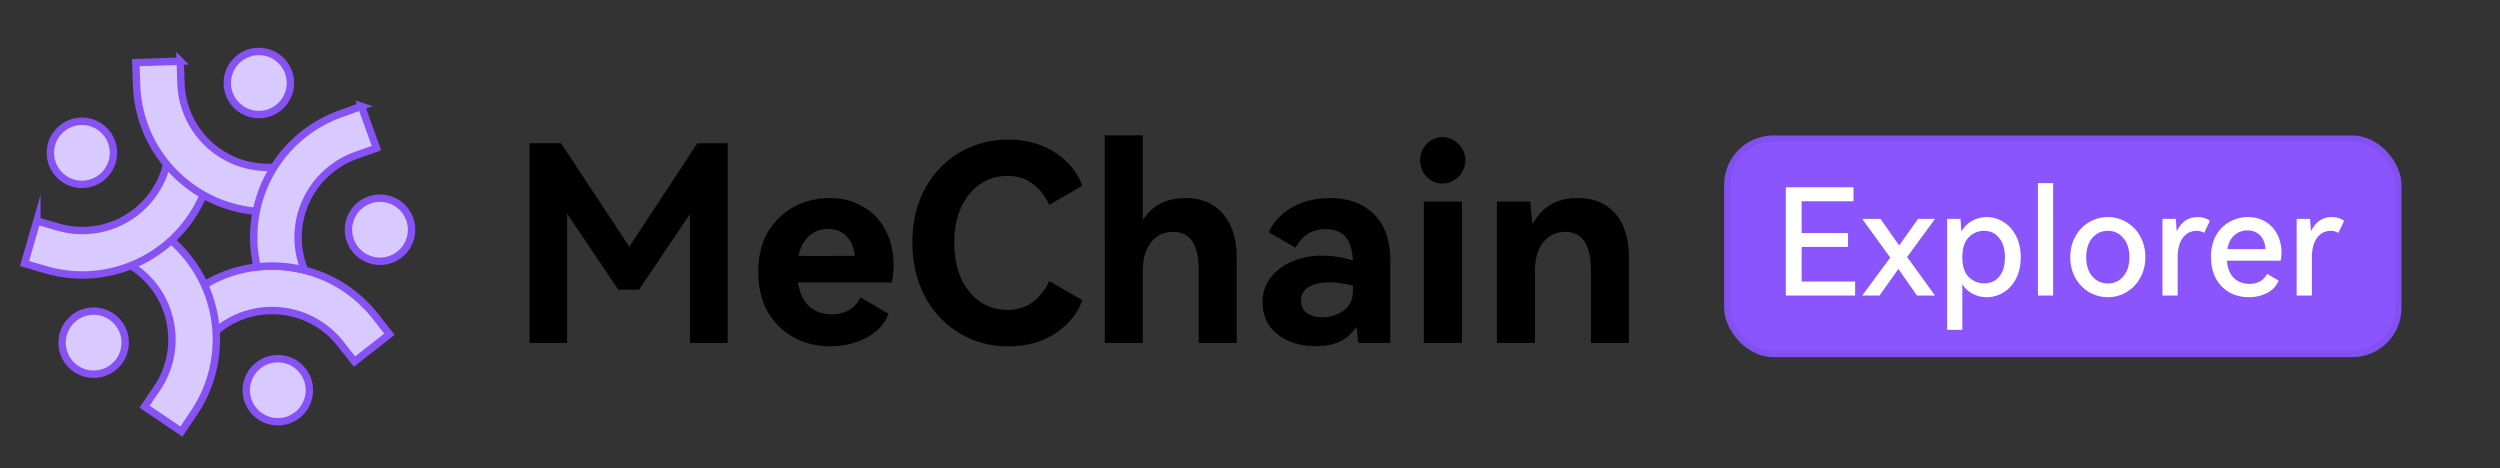 <svg viewBox="0 0 203 38" fill="none" xmlns="http://www.w3.org/2000/svg">
  <rect x="0" y="0" width="203" height="38" fill="#333333" stroke="none"/>
  <path fill-rule="evenodd" clip-rule="evenodd" d="m14.117 24.965 1.423-1.107c4.648-3.62 11.346-2.782 14.972 1.862l1.11 1.421-2.842 2.22-1.11-1.422c-2.405-3.079-6.84-3.63-9.915-1.236l-1.422 1.108-2.216-2.846Z" fill="#D8CAFF" stroke="#8752F3" stroke-width=".6" stroke-miterlimit="10" stroke-linecap="square"/>
  <path d="M25.116 31.842a2.56 2.56 0 1 0-5.112-.313 2.56 2.56 0 0 0 5.112.313Z" fill="#D8CAFF" stroke="#8752F3" stroke-width=".6" stroke-miterlimit="10" stroke-linecap="square"/>
  <path fill-rule="evenodd" clip-rule="evenodd" d="m11.39 17.721 1.493 1.011c4.877 3.301 6.152 9.934 2.854 14.816l-1.01 1.495-2.988-2.019 1.01-1.494c2.186-3.237 1.337-7.628-1.887-9.811l-1.494-1.01 2.022-2.988Z" fill="#D8CAFF" stroke="#8752F3" stroke-width=".6" stroke-miterlimit="10" stroke-linecap="square"/>
  <path d="M10.16 27.98a2.56 2.56 0 1 0-5.112-.313 2.56 2.56 0 0 0 5.112.313Z" fill="#D8CAFF" stroke="#8752F3" stroke-width=".6" stroke-miterlimit="10" stroke-linecap="square"/>
  <path fill-rule="evenodd" clip-rule="evenodd" d="m2.994 17.938 1.732.502a7.055 7.055 0 0 0 8.742-4.824l.5-1.733 3.465.998-.499 1.733c-1.63 5.662-7.55 8.93-13.212 7.29l-1.732-.502 1.004-3.464Z" fill="#D8CAFF" stroke="#8752F3" stroke-width=".6" stroke-miterlimit="10" stroke-linecap="square"/>
  <path d="M9.208 12.565a2.56 2.56 0 1 0-5.111-.313 2.56 2.56 0 0 0 5.111.313Z" fill="#D8CAFF" stroke="#8752F3" stroke-width=".6" stroke-miterlimit="10" stroke-linecap="square"/>
  <path fill-rule="evenodd" clip-rule="evenodd" d="m14.635 4.966.06 1.803a7.058 7.058 0 0 0 7.288 6.821l1.802-.059.118 3.605-1.802.059c-5.893.193-10.817-4.425-11.011-10.308l-.06-1.802 3.605-.119Z" fill="#D8CAFF" stroke="#8752F3" stroke-width=".6" stroke-miterlimit="10" stroke-linecap="square"/>
  <path d="M23.576 6.897a2.56 2.56 0 1 0-5.112-.314 2.56 2.56 0 0 0 5.112.314ZM33.413 18.81a2.56 2.56 0 1 0-5.112-.314 2.56 2.56 0 0 0 5.112.313Z" fill="#D8CAFF" stroke="#8752F3" stroke-width=".6" stroke-miterlimit="10" stroke-linecap="square"/>
  <path fill-rule="evenodd" clip-rule="evenodd" d="m29.341 8.633 1.229 3.39-1.7.61a7.056 7.056 0 0 0-4.24 9.044l.092.259a10.629 10.629 0 0 0-3.84-.263c-1.219-5.178 1.623-10.569 6.76-12.43l1.7-.61Z" fill="#D8CAFF" stroke="#8752F3" stroke-width=".6" stroke-miterlimit="10" stroke-linecap="square"/>
  <path d="M56.647 11.631h2.441v16.214h-3.064v-10.46l-4.133 6.137h-1.69l-4.153-6.177v10.5h-3.045V11.63h2.551L51.1 20.03l5.527-8.398h.02Zm10.697 4.45c1.018 0 1.927.228 2.708.692a4.446 4.446 0 0 1 1.84 1.904c.444.81.662 1.747.662 2.813 0 .473-.04.957-.129 1.44h-7.632c.128.859.445 1.51.93 1.954.484.425 1.097.642 1.818.642.514 0 .979-.109 1.374-.336.416-.237.732-.582.96-1.046l2.263 1.332c-.306.84-.91 1.49-1.799 1.954-.87.454-1.849.691-2.926.691-1.078 0-1.997-.227-2.887-.69-.89-.455-1.602-1.145-2.155-2.063-.534-.918-.801-2.013-.801-3.296s.267-2.359.8-3.257c.544-.898 1.256-1.579 2.136-2.042.87-.454 1.82-.691 2.838-.691Zm-.09 2.507c-.603 0-1.127.188-1.552.573-.425.385-.721.927-.87 1.618H69.4c-.06-.71-.287-1.243-.692-1.618-.386-.385-.87-.573-1.463-.573h.01Zm14.553 6.582c.781 0 1.453-.207 2.017-.621.573-.415 1.038-.987 1.374-1.727l2.69 1.55c-.396 1.095-1.138 1.993-2.196 2.703-1.067.69-2.333 1.046-3.816 1.046-1.483 0-2.748-.345-3.925-1.046-1.186-.69-2.125-1.677-2.817-2.95-.692-1.283-1.048-2.754-1.048-4.412s.336-3.118 1.018-4.381c.692-1.273 1.632-2.25 2.818-2.95a7.766 7.766 0 0 1 3.954-1.047c1.444 0 2.749.355 3.816 1.066 1.068.69 1.8 1.589 2.195 2.684l-2.689 1.55c-.336-.74-.8-1.313-1.374-1.728-.564-.414-1.236-.621-2.017-.621-.83 0-1.572.217-2.214.66-.653.445-1.167 1.077-1.553 1.906-.365.809-.553 1.766-.553 2.861 0 1.096.188 2.053.553 2.882.386.829.9 1.46 1.553 1.904.652.445 1.394.662 2.214.662v.01Zm14.484-9.088c1.255 0 2.254.424 2.995 1.263.752.829 1.137 2.043 1.137 3.632v6.868h-3.085v-5.872c0-2.102-.691-3.148-2.085-3.148-.742 0-1.335.286-1.8.869-.445.562-.662 1.361-.662 2.388v5.763h-3.085V10.99h3.085v6.908c.741-1.214 1.908-1.816 3.51-1.816h-.01Zm11.656 0c1.552 0 2.768.444 3.638 1.332.87.868 1.305 2.122 1.305 3.74v6.69h-2.6c-.01-.118-.04-.305-.07-.572a3.67 3.67 0 0 0-.089-.73 3.177 3.177 0 0 1-1.334 1.194c-.534.247-1.187.375-1.958.375-.771 0-1.532-.138-2.194-.424a3.675 3.675 0 0 1-1.553-1.214c-.385-.543-.573-1.184-.573-1.924s.217-1.431.643-1.994c.444-.572 1.038-1.016 1.779-1.332a6.333 6.333 0 0 1 2.442-.464c.801 0 1.621.129 2.462.395-.05-1.697-.771-2.546-2.175-2.546-1.127 0-1.948.503-2.462 1.51l-2.195-1.263a4.528 4.528 0 0 1 1.908-2.013c.86-.504 1.869-.75 3.016-.75l.01-.01Zm1.917 7.115c-.741-.178-1.384-.267-1.927-.267-.722 0-1.286.129-1.691.395a1.214 1.214 0 0 0-.603 1.086c0 .424.158.76.465.996.326.237.741.356 1.245.356.663 0 1.246-.188 1.75-.553.504-.385.752-.908.752-1.57v-.443h.009Zm7.267-8.29c-.485 0-.919-.187-1.285-.552a1.903 1.903 0 0 1-.534-1.332c0-.504.178-.958.534-1.333a1.73 1.73 0 0 1 1.285-.552c.504 0 .939.187 1.305.572.366.365.554.81.554 1.303 0 .493-.188.947-.554 1.332a1.806 1.806 0 0 1-1.305.553v.01Zm1.572 12.938h-3.085V16.368h3.085v11.477Zm9.441-11.763c1.276 0 2.274.424 3.016 1.263.741.829 1.107 2.043 1.107 3.632v6.868h-3.085v-5.872c0-2.102-.692-3.148-2.086-3.148-.741 0-1.334.286-1.799.869-.445.562-.662 1.361-.662 2.388v5.763h-3.085V16.368h2.709c.069.898.138 1.51.198 1.835.741-1.42 1.967-2.131 3.687-2.131v.01Z" fill="#000"/>
  <rect x="140" y="11" width="55" height="18" rx="4" fill="#8A55FD"/>
  <rect x="140.25" y="11.25" width="54.5" height="17.5" rx="3.75" stroke="#000" stroke-opacity=".06" stroke-width=".5"/>
  <path d="M150.06 20.052h-3.768v2.808h4.344V24h-5.628v-8.796h5.496v1.14h-4.212v2.58h3.768v1.128Zm4.15-.12 1.536-2.16h1.38l-2.268 3.096L157.126 24h-1.464l-1.512-2.16-1.536 2.16h-1.404l2.28-3.084-2.28-3.144h1.488l1.512 2.16Zm7.124-2.304c.48 0 .928.132 1.344.396.424.256.764.632 1.02 1.128.256.488.384 1.064.384 1.728 0 .672-.128 1.256-.384 1.752-.256.488-.596.86-1.02 1.116a2.519 2.519 0 0 1-1.344.384c-.4 0-.776-.088-1.128-.264a2.158 2.158 0 0 1-.864-.792v3.708h-1.236v-9.012h1.092c.016.4.04.74.072 1.02.224-.384.516-.672.876-.864.368-.2.764-.3 1.188-.3Zm-.216 5.376c.512 0 .92-.184 1.224-.552.304-.376.456-.9.456-1.572 0-.664-.156-1.184-.468-1.56-.304-.384-.708-.576-1.212-.576a1.72 1.72 0 0 0-1.26.528c-.344.352-.516.888-.516 1.608 0 .728.172 1.264.516 1.608a1.74 1.74 0 0 0 1.26.516Zm5.596.996h-1.236v-9.132h1.236V24Zm1.392-3.12c0-.632.14-1.196.42-1.692a3.03 3.03 0 0 1 1.116-1.152c.472-.272.98-.408 1.524-.408.536 0 1.036.136 1.5.408a3.03 3.03 0 0 1 1.116 1.152c.28.496.42 1.06.42 1.692 0 .632-.14 1.196-.42 1.692a3.03 3.03 0 0 1-1.116 1.152 2.916 2.916 0 0 1-1.5.408 3.002 3.002 0 0 1-1.524-.408 3.03 3.03 0 0 1-1.116-1.152c-.28-.496-.42-1.06-.42-1.692Zm1.296 0c0 .656.164 1.176.492 1.56.336.384.756.576 1.26.576.512 0 .932-.192 1.26-.576.328-.384.492-.904.492-1.56s-.168-1.176-.504-1.56a1.57 1.57 0 0 0-1.248-.576c-.504 0-.924.192-1.26.576-.328.384-.492.904-.492 1.56Zm9.033-3.252c.208 0 .4.028.576.084a1.1 1.1 0 0 1 .432.228l-.468.972a1.154 1.154 0 0 0-.612-.168c-.456 0-.828.188-1.116.564-.28.376-.42.912-.42 1.608V24h-1.236v-6.228h1.092c.016.384.04.72.072 1.008.184-.384.416-.672.696-.864.288-.192.616-.288.984-.288Zm4.109 0c.544 0 1.02.128 1.428.384.408.248.724.592.948 1.032.224.432.336.92.336 1.464 0 .184-.02.404-.06.66h-4.368c.048.624.24 1.096.576 1.416.336.312.756.468 1.26.468.656 0 1.132-.272 1.428-.816l.924.54c-.16.432-.464.768-.912 1.008a3.213 3.213 0 0 1-1.5.348 3.232 3.232 0 0 1-1.548-.372 2.857 2.857 0 0 1-1.116-1.128c-.272-.496-.408-1.088-.408-1.776 0-.672.136-1.252.408-1.74.28-.488.648-.856 1.104-1.104a3.056 3.056 0 0 1 1.5-.384Zm-.048 1.08c-.408 0-.764.132-1.068.396-.296.256-.484.632-.564 1.128h3.096c-.032-.48-.18-.852-.444-1.116-.264-.272-.604-.408-1.02-.408Zm6.837-1.08c.208 0 .4.028.576.084a1.1 1.1 0 0 1 .432.228l-.468.972a1.154 1.154 0 0 0-.612-.168c-.456 0-.828.188-1.116.564-.28.376-.42.912-.42 1.608V24h-1.236v-6.228h1.092c.016.384.04.72.072 1.008.184-.384.416-.672.696-.864.288-.192.616-.288.984-.288Z" fill="#fff"/>
</svg>
